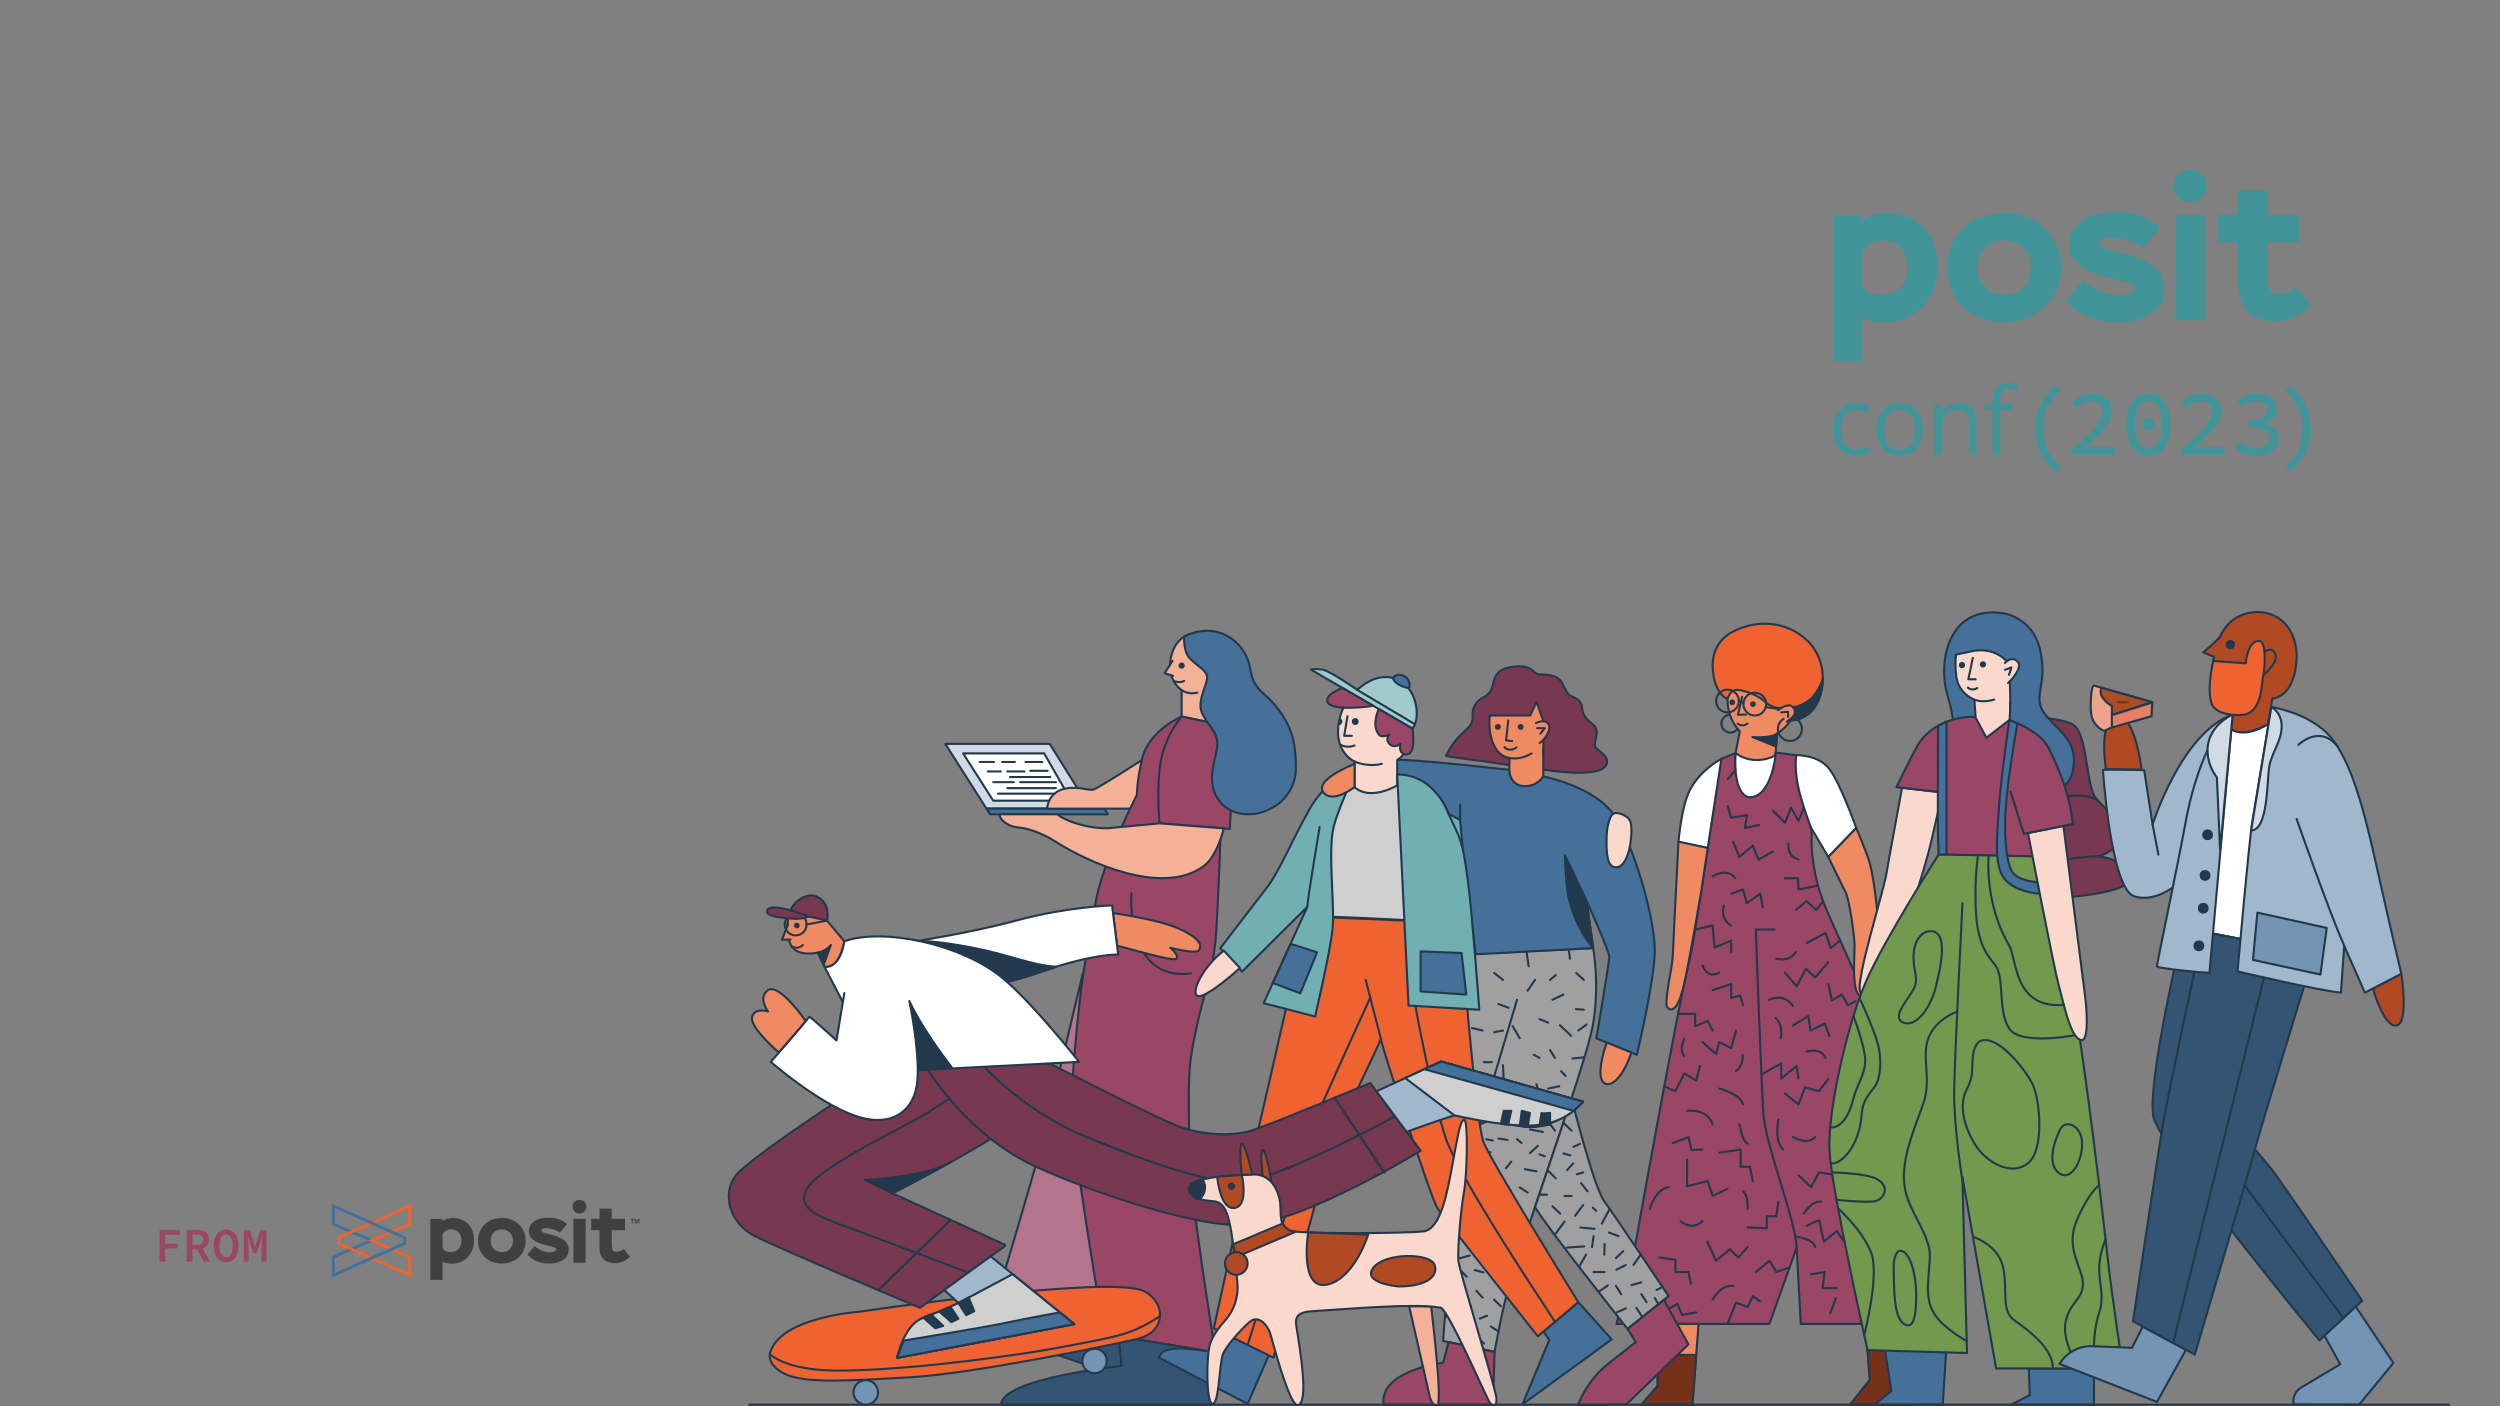 <?xml version="1.0" encoding="UTF-8"?><svg id="Layer_1" xmlns="http://www.w3.org/2000/svg" xmlns:xlink="http://www.w3.org/1999/xlink" viewBox="0 0 1152 648"><rect x="0" y="0" width="1152" height="648" fill="#808080" stroke="none"/><defs><style>.cls-1,.cls-2,.cls-3{fill:none;}.cls-4{fill:#71afb3;}.cls-4,.cls-5,.cls-6,.cls-7,.cls-8,.cls-9,.cls-10,.cls-11,.cls-12,.cls-13,.cls-14,.cls-15,.cls-16,.cls-17,.cls-18,.cls-19,.cls-20,.cls-21,.cls-22,.cls-23,.cls-24,.cls-25,.cls-26,.cls-2,.cls-27{stroke:#22384c;stroke-linecap:round;stroke-linejoin:round;stroke-width:.97px;}.cls-5,.cls-28{fill:#78384f;}.cls-6{fill:#763218;}.cls-29,.cls-19{fill:#ee6331;}.cls-30{fill:#80361c;}.cls-31,.cls-24{fill:#b14a23;}.cls-32{fill:#404041;}.cls-33{fill:#419599;}.cls-34,.cls-8{fill:#447099;}.cls-35,.cls-9{fill:#9a4665;}.cls-7{fill:#22384c;}.cls-10{fill:#a1b7cb;}.cls-11{fill:#a0cacc;}.cls-12{fill:#a0a0a0;}.cls-13{fill:#b4758c;}.cls-14{fill:#72994e;}.cls-15{fill:#335472;}.cls-16{fill:#eba38c;}.cls-17{fill:#f5b197;}.cls-18{fill:#fff;}.cls-20{fill:#f08a63;}.cls-21{fill:#e58066;}.cls-22{fill:#7394b2;}.cls-23{fill:#cfcfcf;}.cls-25{fill:#ab4d26;}.cls-26{fill:#d0dbe5;}.cls-27{fill:#fad8cb;}.cls-3{clip-path:url(#clippath);}</style><clipPath id="clippath"><path class="cls-1" d="m617.43,330.54s-.8,3.16-.84,5.22c-.04,2.06,4.53,0,4.53,0,0,0,1.3-2.65,1.08-3.01s-4.77-2.22-4.77-2.22Z"/></clipPath></defs><path class="cls-5" d="m924.01,330.01s24.11-.24,31.08,3.82c6.97,4.07,5.98,27.7,10.47,33.61,4.48,5.9,12.64,10.28,12.63,16.8,0,6.53-11.06,10.45-11.06,10.45,0,0,12.54.81,14.4,9.54s-45.36,11.18-54.56,9.46c-9.2-1.73-21.55-77.63-2.96-83.69Z"/><path class="cls-2" d="m940.77,397.56s21.78-3.5,27.82-2.86"/><path class="cls-2" d="m950.29,367.5s11.74-3.09,17.23,2.24"/><path class="cls-15" d="m430.8,604.56l84.86,29.7,5.13-22.35-53.66-18.4-2.95,9.35s-27.15-7.92-33.38,1.7Z"/><polygon class="cls-26" points="435.6 342.77 454.56 372.61 502.36 372.61 483.69 342.77 435.6 342.77"/><polygon class="cls-18" points="443.81 347.16 457.67 368.94 493.61 368.94 481.14 347.16 443.81 347.16"/><polygon class="cls-8" points="456.21 375.23 454.56 372.61 508.86 372.61 510.53 375.23 456.21 375.23"/><path class="cls-17" d="m482.49,372.61s.37-6.66,6.71-8.77c6.35-2.11,12.3.57,14.57,0,2.26-.57,22.35-13.58,22.35-13.58l8.31,11.32-9.1,11.03h-42.84Z"/><path class="cls-9" d="m544.5,330.19s-15.31,6.19-18.39,20.08c-2.31,10.45-2.24,16.06-2.24,16.06,0,0-16.14,31.17-19.25,50.69-3.11,19.52-11.9,60.49-10.75,91.93,1.66,45.24,14.99,105.79,14.99,105.79l51.2,8.49s-12.4-75.49-12.16-95.04c.18-14.56-.49-22.19.28-35.32.57-9.73,5.26-29.44,8.16-38.74,2.48-7.95,3.15-15.9,3.68-19.86.94-7.01,3.44-70.14,3.16-80.89-.28-10.75-5.09-20.37-5.09-20.37l-13.58-2.83Z"/><path class="cls-17" d="m544.5,330.19v-12.16s-7.92-5.09-4.53-16.69c3.39-11.6,15.27-11.31,21.78-7.92,6.51,3.39,7.64,20.08-3.39,26.02l-.28,13.58-13.58-2.83Z"/><path class="cls-9" d="m544.5,330.19s-8.62,9.46-10.18,24.33c-1.3,12.38,0,24.89,0,24.89l32.35,2.55s1.8-25.46,0-35.64c-1.8-10.18-8.58-13.29-8.58-13.29l-13.58-2.83Z"/><path class="cls-17" d="m460.69,375.23s-.45,1.36,1.77,3.29c1.83,1.59,4.15,2.52,6.57,2.74,3.77.34,10.37,2.04,17.51,6.64,14.01,9.04,49.45,25.62,68.49,10.91,5.9-4.56,8.91-17.08,8.91-17.08l-29.62-2.33-23.31,2.2c-6.92.49-18.38-2.13-23.86-6.38h-26.46Z"/><path class="cls-2" d="m521.31,411.65s-2.79,40.82,27.49,36.9"/><path class="cls-13" d="m498.96,448.56c-.15.87-15.84,66.62-20.08,82.46-4.24,15.84-17.54,60.25-17.54,60.25l46.6,18.12s-14.07-81.71-14.07-100.43,5.09-60.39,5.09-60.39Z"/><path class="cls-15" d="m515.47,615.83l1.31,13.61s-55.16,5.66-55.44,17.82h97.3l-4.46-25.02-38.72-6.42Z"/><path class="cls-8" d="m545.69,293.38s-.62,6.82,2.77,10.22,7.81,5.48,7.81,8.59-4.74,10.98-2.47,16.13c2.76,6.25,7.34,8.6,7.12,15.1-.2,5.81-5.55,15.5.22,24.62,8.49,13.4,33.62,7.19,35.86-11.63.48-4.04-.17-12.5-1.29-16.44-2.23-7.87-6.98-14.72-13.17-20.06-2.29-1.97-4.53-4.58-5.5-7.71-.43-1.37-.73-2.75-.95-4.08-1.74-10.72-11.32-18.58-22.11-17.33-2.81.33-5.63,1.12-8.3,2.6Z"/><polyline class="cls-17" points="540.3 304.5 536.67 310.21 540.52 311.4"/><circle class="cls-7" cx="544.5" cy="306.71" r=".95"/><path class="cls-2" d="m540.92,313.8s2.72,1.25,4.73-.08"/><path class="cls-2" d="m544.5,318.02s3.06,2.24,7.2,1.15"/><line class="cls-2" x1="451.42" y1="351.12" x2="458.03" y2="351.12"/><line class="cls-2" x1="461.8" y1="351.12" x2="467.61" y2="351.12"/><line class="cls-2" x1="472.55" y1="351.12" x2="480.32" y2="351.12"/><line class="cls-2" x1="455.19" y1="355.48" x2="461.15" y2="355.48"/><line class="cls-2" x1="464.2" y1="355.48" x2="472.04" y2="355.48"/><line class="cls-2" x1="474.73" y1="355.19" x2="482.71" y2="355.19"/><line class="cls-2" x1="457.73" y1="360.42" x2="467.1" y2="360.42"/><line class="cls-2" x1="470.08" y1="360.42" x2="486.56" y2="360.42"/><line class="cls-2" x1="465.43" y1="358.05" x2="483.95" y2="358.05"/><line class="cls-2" x1="459.91" y1="365.72" x2="485.47" y2="365.72"/><line class="cls-2" x1="464.2" y1="363.17" x2="486.56" y2="363.17"/><circle class="cls-2" cx="797.37" cy="333.44" r="4.15"/><path class="cls-20" d="m801.69,336.97l-1.93,10.04s-2.15,16.32,6.32,18.68c8.48,2.35,12.09-17.58,12.09-17.58l.63-10.04s7.53-4.24,9.1-12.71c1.57-8.48,1.41-23.57-16.01-23.54-14.46.02-21.66,23.23-10.2,35.16Z"/><path class="cls-19" d="m798.21,291.25s-7.92,3.38-8.92,13.39c-.61,6.16,1.38,15.07,6.73,17.42,0,0,.96-3.45,3.47-4.08s10.36,2.04,13.97,5.49c3.61,3.45,7.69,2.67,9.42,3.45,1.73.78,2.28,5.03,2.28,5.03,0,0,7.45.15,11.68-7.07,4.24-7.22,5.83-22.53-6.51-31.79-10.07-7.55-22.56-6.97-32.13-1.85Z"/><circle class="cls-2" cx="824.8" cy="335.91" r="5.53"/><path class="cls-9" d="m799.76,347.02l-6.55,2.67c-.78,1.73-12.4,86.01-15.22,95.11-2.83,9.1-22.13,115.51-23.86,125.72-1.73,10.2-9.26,39.55-9.26,39.55h70.47l12.56-35.16,1.88,35.16h73.77s-6.28-55.87-19.15-91.34c-12.87-35.47-39.86-91.66-44.26-103.27s-5.65-23.23-5.34-30.45c.31-7.22-5.35-16.95-6.29-22.91s-.77-14.11-.77-14.11l-9.5-1.19s-4.16,21.42-12.17,18.91c-3.45-.78-7.19-9.21-6.32-18.68Z"/><polyline class="cls-2" points="777.41 534.29 777.41 546.63 786.92 544.19 789.18 551.11 796.02 547.83"/><path class="cls-18" d="m827.75,347.97s10.14-.27,15.2,6.34c5.17,6.75,12.41,27.23,12.41,27.23l-12.87,13.34-7.95-13.48s-4.21-10.65-6.03-19.32c-1.77-8.47-.77-14.11-.77-14.11Z"/><path class="cls-2" d="m777.41,511.89s9.16-1.49,11.78,6.31"/><path class="cls-20" d="m842.49,394.89s6.43,13.34,8,16.32,3.92,18.99,4.08,23.7c.16,4.71-1.49,21.08,2.2,23.7,3.69,2.61,7.53-13.97,8.63-23.07s-2.04-32.02-3.92-38.14-6.12-15.85-6.12-15.85l-12.87,13.34Z"/><path class="cls-18" d="m793.21,349.69s-9.62,4.9-14.51,14.36c-4.03,7.8-5.11,23.31-5.27,23.78s13.49,2.91,13.49,2.91l6.29-41.05Z"/><path class="cls-20" d="m773.44,387.83s-2.51,48.81-2.67,53.21c-.16,4.39-4.08,21.03-2.51,23.07,1.57,2.04,4.78,2.21,7.63-10.09,2.85-12.3,7.9-42.49,7.9-42.49l3.14-20.79-13.49-2.91Z"/><path class="cls-2" d="m827.9,574.91c-.75-13.97-14.44-46.93-15.38-62.15s-3.45-84.44-3.45-84.44h8.67"/><polyline class="cls-2" points="802.79 321.12 800.85 329.37 804.51 329.28"/><path class="cls-2" d="m800.78,333.47s1.81,1.74,4.48,0"/><path class="cls-7" d="m807.5,339.64s8.32.67,11.3-1.57l-.37,5.96-10.93-4.39Z"/><circle class="cls-2" cx="796.02" cy="323.03" r="5.25"/><circle class="cls-2" cx="808.61" cy="324.46" r="5.25"/><polyline class="cls-2" points="813.54 325.8 825.54 327.71 827.32 331.42"/><line class="cls-2" x1="801.27" y1="322.78" x2="803.36" y2="324.04"/><circle class="cls-7" cx="798.21" cy="323.62" r=".84"/><circle class="cls-7" cx="807.77" cy="324.46" r=".84"/><polygon class="cls-20" points="763.86 610.06 763.86 638.63 756.33 647.3 779.87 647.3 782.7 610.06 763.86 610.06"/><polygon class="cls-6" points="763.86 624.35 781.61 624.35 779.87 647.3 756.33 647.3 763.86 638.63 763.86 624.35"/><polygon class="cls-20" points="859.6 610.06 861.64 635.8 852.54 647.3 880.32 647.3 879.38 610.06 859.6 610.06"/><polygon class="cls-6" points="860.56 622.15 879.69 622.15 880.32 647.3 852.54 647.3 861.64 635.8 860.56 622.15"/><path class="cls-27" d="m876.47,363.02s-5.81,31.19-7.22,39.66c-1.41,8.48-14.65,50.26-11.99,54.58,2.66,4.32,6.92-1.55,12.57-10.5s17.78-48.83,19.9-58.24c2.12-9.42,5.41-23.36,5.41-23.36l-18.66-2.14Z"/><polygon class="cls-8" points="896.77 623.18 895.21 647.27 863.77 647.3 871.54 640.95 868.48 621.41 896.77 623.18"/><polygon class="cls-8" points="964.89 630.59 964.89 647.3 926.63 647.3 935.34 642.83 934.87 630.59 964.89 630.59"/><path class="cls-8" d="m923.21,282.6s13.16,1.77,16.72,16.29c4.19,17.08-4.08,22.14,2.51,30.39,6.59,8.25,15.8,12.19,12.56,26.64-3.24,14.45-35.11,16.75-45.65,10.64-10.54-6.11-5.8-26.63-11.99-46.38-4.3-13.7-.56-41.58,25.85-37.58Z"/><path class="cls-9" d="m910.39,330.74c.59-1.07-18.79-1.17-26.84,12.93-3.4,5.96-9.65,19.05-9.65,19.05l21.24,2.44-1.82,28.6,48.61.94s3.3-36.49,2.83-46.61c-.47-10.12-18.83-16.24-18.83-16.24-4.47,2.05-10.12,5.43-10.12,5.43"/><path class="cls-14" d="m893.32,393.76s-24.69,38.57-33.35,58.25c-8.67,19.68-18.09,60.64-16.91,79s17.51,91.14,17.51,91.14l45.82,1.3-2.12-81.14,15.54,88.28h58.38s-5.41-36.26-7.06-51.56c-1.65-15.3-17.42-154.67-29.19-184.34l-48.61-.94Z"/><path class="cls-2" d="m904.31,416.18s-3.58,69.39-3.82,86.34c-.24,16.95,3.82,41.67,3.82,41.67"/><path class="cls-2" d="m856.88,459.8s6.35,13.84,8.39,21.1c2.04,7.26,1.33,16.21-1.49,19.97-2.83,3.77-5.53,6.6-5.89,12.24-.97,15.48-10.01,24.06-14.31,22.86"/><path class="cls-2" d="m847.29,557.09s10.59,9.46,14.83,19.82c4.24,10.36-3.1,38.28-3.1,38.28"/><path class="cls-2" d="m901.88,466.17s-9.62,3.15-13.15,11.86c-3.53,8.71,1.41,19.07-2.35,30.13-3.77,11.06-10.36,25.19-8.83,37.9s12.5,22.6,11.72,34.14c-.78,11.54-2.19,18.36,2.05,25.19,4.24,6.83,14.92,12.56,14.92,12.56"/><path class="cls-2" d="m914.15,479.31s-4-.33-4.94,6.73c-.94,7.06.63,9.09-2.97,16.01-3.84,7.37-1.04,17.54,4.03,25.56,5.11,8.08,16.54,14.62,24.22,8.42,7.68-6.2,5.67-29.66,1.86-36.96-3.23-6.19-14.27-20.46-22.2-19.77Z"/><path class="cls-2" d="m909.12,569.87s11.86,3.75,13.98,14.34c2.12,10.59-1.18,19.78,5.18,24.25,6.36,4.47,17.89,12.95,17.66,22.13"/><path class="cls-2" d="m958.18,630.59s-8.24-12.24-6.36-21.42c1.88-9.18,8-10.36,8-17.66s-8.48-16.01-2.83-29.19c5.65-13.18,10.31-16.18,10.31-16.18"/><path class="cls-2" d="m911.47,394.7s-1.55,8.16-1.08,22.91c.47,14.75,3.83,21.11,8.74,26.76s1.14,21.42,6.79,29.66c5.65,8.24,32.18,2.63,32.18,2.63"/><path class="cls-8" d="m893.07,334.43s-.25,45.67,0,52.5l.25,6.83h3.65v-61.16l-3.9,1.84Z"/><path class="cls-8" d="m925.92,331.84s-3.77,25.27-4.71,39c-.94,13.73-2.59,27.62,2.35,33.98,4.94,6.36,16.36,7.05,16.36,7.05l-1.05-5.36s-8.72-.47-11.54-4.61c-2.83-4.14-4.47-18.03-2.59-35.34,1.88-17.3,4.91-33.24,4.91-33.24l-3.73-1.49Z"/><path class="cls-27" d="m910.39,330.74l-.59-8.36s-7.2-2.5-8.32-10.55c-.91-6.53-1.21-22.84,9.85-26.61s22.86.71,22.86,16.01-4.45,20.81-7.8,22.3l-.28,8.09-10.77,8.32-4.96-9.2Z"/><path class="cls-34" d="m935.62,299.66c-.24-4.67-1.25-14.86-15.27-16.18-16.95-1.6-21.15,12.5-20.37,18.32l8.76-1.72c4.44-.96,9.14-.29,12.98,2.14,1.62,1.02,2.98,2.28,3.83,3.69h0s1.29,12.34.56,25.72c0,0,14.46-11.53,9.51-30.19v-1.77Z"/><path class="cls-2" d="m926.11,331.62c.73-13.37-.56-25.72-.56-25.72h0c-.85-1.41-2.21-2.66-3.83-3.69-3.84-2.43-8.54-3.1-12.98-2.14l-7.51,1.61-.06,1.22"/><polyline class="cls-2" points="909.08 303.16 907.01 313 910.37 313"/><path class="cls-2" d="m906.79,316.83s1.72,1.84,4.34.23"/><circle class="cls-7" cx="904.09" cy="306.48" r=".96"/><path class="cls-7" d="m913.75,305.2c-.53,0-.96.43-.96.96s.43.96.96.96.96-.43.96-.96-.43-.96-.96-.96Z"/><path class="cls-27" d="m923.88,305.52s2.82-3.41,5.61-.88c3.08,2.79-2.87,8.93-4.18,10.09"/><path class="cls-2" d="m909.8,322.38s3.39,1.69,9.13,0"/><path class="cls-27" d="m950.82,380.52s9.24,72.8,9.95,78.21c.71,5.41,2.23,22.45-2.3,20.41-4.53-2.04-7.12-15.1-9.71-24.7-2.59-9.6-14.27-70.59-14.27-70.59l16.33-3.33Z"/><path class="cls-18" d="m799.76,347.02s7.58,6.44,18.41,1.1c0,0-1.96,19.34-11.98,19.27,0,0-7.68.19-6.43-20.37Z"/><polyline class="cls-2" points="764.72 579.46 772.05 580.52 772.05 586.15 778.06 586.15 779.14 591.55"/><polyline class="cls-2" points="786.71 572.12 790.73 580.96 797.17 575.69 801.04 579.46 805.33 574.63"/><path class="cls-2" d="m774.41,562.72s4.94,4.72,10.09,0"/><path class="cls-2" d="m792.23,501.61s9.88,2.4,10.95,7.27"/><polyline class="cls-2" points="792.23 531.16 802.11 529.68 802.11 537.66 806.4 537.66 807.69 544.19"/><polyline class="cls-2" points="784.5 480.19 790.73 485.68 792.23 480.19 797.71 482.93 799.96 474.86"/><polyline class="cls-2" points="789.18 456.23 797.71 453.5 797.71 459.8 801.89 458.71 803.18 463.17"/><polyline class="cls-2" points="766.9 500.52 771.93 502.82 776.13 494.68 781.61 497.94 783.29 491.22"/><polyline class="cls-2" points="770.76 526.78 778.06 523.96 779.46 529.92 784.5 529.68"/><polyline class="cls-2" points="805.33 565.63 814.13 565.94 814.13 560.45 818.48 560.45 819.5 553.77"/><polyline class="cls-2" points="796.02 610.06 799.96 600.23 805.33 602.22 807.69 597.28 810.91 599.58"/><polyline class="cls-2" points="762.52 600.93 765.83 604.8 772.91 600.93 775.1 605.87 781.61 604.8"/><polyline class="cls-2" points="809.06 586.15 815.42 580.96 818.48 586.15 824.65 584"/><polyline class="cls-2" points="822.51 503.91 828.73 508.89 831.74 501.07 838.18 502.82 842.49 497.02"/><polyline class="cls-2" points="826.16 472.54 833.24 468.22 834.31 474.86 840.97 471.59 842.95 477.48"/><polyline class="cls-2" points="842.49 453.5 844.16 460.95 848.7 458.33 851.53 463.17 855.01 461.38"/><polyline class="cls-2" points="812.42 494.68 820.79 490.02 820.79 497.02 827.9 491.22 828.73 497.02"/><polyline class="cls-2" points="828.73 541.56 834.56 547.02 838.18 540.27 844.16 541.11"/><polyline class="cls-2" points="834.56 587.19 840.76 586.15 839.9 593.56 846.34 593.56"/><path class="cls-2" d="m832.5,564.82s6.32-3.17,6.11-2.1,1.84,9.4,1.84,9.4l5.89-4.81,3.61,4.81"/><path class="cls-7" d="m833.56,322.78c-4.29,3-7.34,3.19-7.34,3.19l-2.29,2.04c.9,1.52,1.22,3.95,1.22,3.95,0,0,7.45.15,11.68-7.07,1.72-2.93,3.01-7.2,3.1-11.85-.85,2.26-3.07,7.43-6.38,9.74Z"/><path class="cls-5" d="m701,353.38s-9.2-1.34-17.97-2.66c-3.03-.46-14.43-1.72-16.7-2.47,0,0,2.68-5.78,6.71-9.56,4.03-3.78,5.8-5.04,5.55-8.83-.25-3.78,1.51-6.81,5.04-8.57,3.53-1.77,4.08-4.59,4.54-6.81,1-4.8,4.04-6.69,9.58-7.31,7.94-.89,8.68,2.89,10.69,3.39,2.02.5,8.97-.37,11.24,3.92,2.27,4.29,2.27,5.3,4.29,6.3s4.79,1.77,5.04,5.3,2.5,5.89,4.99,7.77c4.07,3.07-.45,8.62,1.32,10.64,1.77,2.02,5.91,3.79,5.14,7.25-1.71,7.68-29.35,2.84-29.35,2.84l-10.12-1.19Z"/><polygon class="cls-4" points="643.46 357.54 702.42 375.23 696.52 404.71 672.94 398.81 643.46 357.54"/><path class="cls-20" d="m698.04,317.1s-8.32.82-10.34,6.71c-.02.06-.04.12-.06.18-2.94,8.76-1.4,24.01,8,25.25l-.18,5.49-.7,4.22s3.54,6.76,8.33,6.51c4.79-.25,8.06-3.22,8.06-3.22v-17.41s4.16-2.02,5.36-10.09-6.36-19.92-18.47-17.65Z"/><path class="cls-28" d="m684.87,329.55l20.23.16,2.94-6.3,3.34,9.47-.25,13.17s10.93-3.72,8.81-16.43c-.79-4.75-2.76-16.89-15.5-17.65-12.74-.76-19.06,9.49-19.56,17.59Z"/><path class="cls-2" d="m711.15,347.62l.23-14.74-3.34-9.47-2.94,6.3h-18.65s-.09.07-.09.87"/><polyline class="cls-2" points="695.01 331.98 694 341.15 696.83 341.5"/><path class="cls-12" d="m734.15,436.88s3.22,17.9-.31,36.31c-3.53,18.41-34.8,105.91-38.33,118.51-3.53,12.61-6.81,31.27-6.81,31.27l-23.7-5.04s2.77-46.4,9.58-68.59c6.81-22.19,7.34-31.15,7.34-31.15,0,0-14.91-15.25-14.88-30.93.03-15.68,0-47.17,0-47.17l67.11-3.21Z"/><line class="cls-2" x1="724.6" y1="487.78" x2="729.83" y2="487.2"/><line class="cls-2" x1="718.79" y1="472.39" x2="724.02" y2="477.33"/><line class="cls-2" x1="714.27" y1="483.86" x2="716.51" y2="487.49"/><line class="cls-2" x1="713.42" y1="501.61" x2="718.5" y2="500.52"/><line class="cls-2" x1="719.37" y1="493.59" x2="721.41" y2="495.77"/><line class="cls-2" x1="670.86" y1="500.52" x2="675.66" y2="495.63"/><line class="cls-2" x1="667.67" y1="483.14" x2="674.5" y2="482.99"/><line class="cls-2" x1="678.27" y1="473.7" x2="683.21" y2="474.86"/><line class="cls-2" x1="715.39" y1="460.69" x2="720.39" y2="458.3"/><line class="cls-2" x1="726.34" y1="448.35" x2="729.83" y2="451.54"/><line class="cls-2" x1="726.2" y1="465.01" x2="729.83" y2="465.28"/><line class="cls-2" x1="705.01" y1="520.46" x2="710.95" y2="521.56"/><line class="cls-2" x1="714.87" y1="512.83" x2="718.94" y2="511.89"/><line class="cls-2" x1="680.74" y1="530.63" x2="686.84" y2="530.92"/><line class="cls-2" x1="702.66" y1="538.76" x2="707.98" y2="539.72"/><line class="cls-2" x1="691.59" y1="557.93" x2="699.05" y2="557.93"/><line class="cls-2" x1="681.93" y1="548.93" x2="684.38" y2="553.28"/><line class="cls-2" x1="705.01" y1="531.35" x2="708.63" y2="528.01"/><line class="cls-2" x1="700.3" y1="547.18" x2="703.98" y2="549.51"/><line class="cls-2" x1="668.55" y1="580.88" x2="677.25" y2="578.56"/><line class="cls-2" x1="674.06" y1="567.92" x2="677.98" y2="571.29"/><line class="cls-2" x1="689.6" y1="573.47" x2="693.99" y2="573.04"/><line class="cls-2" x1="698.02" y1="567.92" x2="702.14" y2="566.36"/><line class="cls-2" x1="697.88" y1="575.51" x2="700.08" y2="577.6"/><line class="cls-2" x1="665.84" y1="606.71" x2="672.9" y2="605.86"/><line class="cls-2" x1="667.67" y1="594.82" x2="671.74" y2="593.37"/><line class="cls-2" x1="673.53" y1="619.74" x2="678.13" y2="611.23"/><line class="cls-2" x1="680.3" y1="594.82" x2="683.15" y2="597.87"/><line class="cls-2" x1="674.2" y1="600.02" x2="677.86" y2="601.92"/><line class="cls-2" x1="681.93" y1="607.6" x2="685.24" y2="606.29"/><line class="cls-2" x1="681.03" y1="616.61" x2="683.79" y2="619.08"/><line class="cls-2" x1="690.49" y1="613.57" x2="686.99" y2="611.23"/><line class="cls-2" x1="688.51" y1="590.32" x2="691.59" y2="591.48"/><line class="cls-2" x1="679.58" y1="585.24" x2="683.58" y2="586.32"/><line class="cls-2" x1="672.9" y1="585.24" x2="675.83" y2="588.29"/><line class="cls-2" x1="684.38" y1="564.6" x2="685.39" y2="567.92"/><line class="cls-2" x1="681.73" y1="576.55" x2="684.38" y2="579.72"/><line class="cls-2" x1="690.49" y1="583.06" x2="692.93" y2="582.77"/><line class="cls-2" x1="688.51" y1="598.92" x2="691.59" y2="601.92"/><line class="cls-2" x1="690.49" y1="564.6" x2="692.93" y2="563.02"/><line class="cls-2" x1="682.48" y1="539.72" x2="686.55" y2="541.38"/><line class="cls-2" x1="677.25" y1="561.27" x2="681.93" y2="559.24"/><line class="cls-2" x1="674.59" y1="549.34" x2="677.84" y2="551.69"/><line class="cls-2" x1="692.93" y1="551.11" x2="694.97" y2="546.75"/><line class="cls-2" x1="709.41" y1="531.94" x2="711.84" y2="532.81"/><line class="cls-2" x1="714.43" y1="518.2" x2="716.51" y2="521.01"/><line class="cls-2" x1="700.08" y1="511.89" x2="702.14" y2="505.36"/><line class="cls-2" x1="677.25" y1="511.89" x2="680.74" y2="506.96"/><line class="cls-2" x1="690.49" y1="524.67" x2="694.68" y2="525.25"/><line class="cls-2" x1="684.88" y1="524.96" x2="687.86" y2="525.55"/><line class="cls-2" x1="693.95" y1="538.33" x2="696.38" y2="535.28"/><line class="cls-2" x1="707.98" y1="499.62" x2="709.41" y2="503.91"/><line class="cls-2" x1="674.47" y1="439.73" x2="675.66" y2="446.68"/><line class="cls-2" x1="671.16" y1="459.71" x2="679" y2="458.3"/><line class="cls-2" x1="667.06" y1="470.21" x2="675.08" y2="470.07"/><line class="cls-2" x1="692.93" y1="498.82" x2="692.58" y2="490.83"/><line class="cls-2" x1="697.01" y1="472.83" x2="700.3" y2="478.42"/><line class="cls-2" x1="690.49" y1="462.66" x2="695.16" y2="464.4"/><line class="cls-2" x1="683.79" y1="489.44" x2="687.42" y2="489.44"/><line class="cls-2" x1="706.82" y1="486.05" x2="709.41" y2="487.49"/><line class="cls-2" x1="688.51" y1="475.63" x2="692.58" y2="474.86"/><line class="cls-2" x1="703.39" y1="438.35" x2="704.41" y2="445.23"/><line class="cls-2" x1="688.51" y1="448.35" x2="692.58" y2="451.54"/><line class="cls-2" x1="714.27" y1="451.54" x2="716.9" y2="449.3"/><line class="cls-2" x1="709.41" y1="469.63" x2="713.42" y2="471.23"/><line class="cls-2" x1="722.84" y1="437.42" x2="723.44" y2="441.79"/><line class="cls-2" x1="703.9" y1="456.56" x2="707.34" y2="451.54"/><line class="cls-2" x1="727.29" y1="474.86" x2="731.07" y2="472.1"/><line class="cls-2" x1="689.6" y1="510.73" x2="693.99" y2="511.02"/><line class="cls-2" x1="681.93" y1="518.19" x2="684.88" y2="516.82"/><line class="cls-2" x1="699.05" y1="524.96" x2="701.11" y2="526.71"/><line class="cls-2" x1="699.05" y1="460.69" x2="681.93" y2="518.19"/><path class="cls-12" d="m724.16,506.1s10.19,40.71,14.98,47.27c4.79,6.56,29.75,43.88,29.75,43.88l-18.91,15.13s-38.63-48.76-42.64-56.15l16.82-50.12Z"/><line class="cls-2" x1="716.9" y1="568.39" x2="720.97" y2="562.87"/><line class="cls-2" x1="715.39" y1="555.9" x2="718.94" y2="559.24"/><line class="cls-2" x1="713.12" y1="539.24" x2="716.9" y2="542.97"/><line class="cls-2" x1="722.12" y1="539.24" x2="724.89" y2="536.09"/><line class="cls-2" x1="720.39" y1="531.5" x2="723.51" y2="532.37"/><line class="cls-2" x1="720.97" y1="551.11" x2="724.17" y2="551.11"/><line class="cls-2" x1="709.41" y1="550.51" x2="712.84" y2="550.51"/><line class="cls-2" x1="728.23" y1="565.63" x2="734.77" y2="566.26"/><line class="cls-2" x1="728.52" y1="545.15" x2="731.5" y2="548.93"/><line class="cls-2" x1="725.76" y1="560.26" x2="729.49" y2="555.32"/><line class="cls-2" x1="721.95" y1="574.91" x2="730.01" y2="574.34"/><line class="cls-2" x1="739.41" y1="573.25" x2="739.27" y2="578.14"/><line class="cls-2" x1="741.76" y1="557.09" x2="738.12" y2="563.81"/><line class="cls-2" x1="726.63" y1="541.11" x2="729.49" y2="540.27"/><line class="cls-2" x1="720.39" y1="517.35" x2="724.17" y2="521.01"/><line class="cls-2" x1="725.04" y1="528.45" x2="728.06" y2="527.14"/><line class="cls-2" x1="744.87" y1="585.09" x2="749.15" y2="582.91"/><line class="cls-2" x1="734.33" y1="586.15" x2="739.34" y2="586.15"/><line class="cls-2" x1="727.63" y1="583.79" x2="730.85" y2="578.14"/><line class="cls-2" x1="744.61" y1="592.5" x2="747.01" y2="596.35"/><line class="cls-2" x1="744.61" y1="579.72" x2="747.98" y2="576.55"/><line class="cls-2" x1="741.45" y1="567.95" x2="745.81" y2="569.61"/><line class="cls-2" x1="751.75" y1="592.21" x2="756.33" y2="590.9"/><line class="cls-2" x1="756.06" y1="578.14" x2="752.67" y2="582.91"/><line class="cls-2" x1="754.04" y1="602.66" x2="756.77" y2="606.94"/><line class="cls-2" x1="744.87" y1="604.8" x2="749.15" y2="602.95"/><line class="cls-2" x1="736.84" y1="595.11" x2="740.87" y2="592.35"/><line class="cls-2" x1="756.33" y1="596.35" x2="758.73" y2="600.02"/><line class="cls-2" x1="763.38" y1="594.42" x2="766.07" y2="593.03"/><line class="cls-2" x1="764.24" y1="600.97" x2="762.52" y2="598.18"/><line class="cls-2" x1="733.61" y1="574.63" x2="734.33" y2="569.61"/><line class="cls-2" x1="733.97" y1="556.48" x2="735.5" y2="557.93"/><path class="cls-9" d="m637.52,647.29h50.43l.76-24.33-21.19-4.51-2.52,9.46s-29.5,3.61-27.48,19.38Z"/><path class="cls-9" d="m766.8,598.92c.58,1.61,11.26,20.55,11.26,20.55l-28.58,27.63s-22.44.76-22.19,0,4.1-11.28,14.37-19.18l12.1-9.46-3.77-6.08,16.82-13.46Z"/><path class="cls-8" d="m667.53,375.1l5.3,2.77,1.89,21.73,5.29,40.13,54.15-2.85-3.08-21.69s10.59,23.13,10.49,25.87c-.11,2.74-5.95,37.42-5.95,37.42l18.66,7.56s7.45-31.16,8.21-46.26c.76-15.1-9.72-50.57-18.55-63.93-8.83-13.36-32.78-18.09-32.78-18.09,0,0-2.85,4.94-9.25,4.46s-6.44-7.48-6.44-7.48c0,0-43.66-4.92-51.64-4.61l-.96,9.59s18.28-2.19,24.66,15.37Z"/><path class="cls-8" d="m574.9,646.88l10.43-23.92c-1.06,1.39-23.02-9.41-23.02-9.41l-4.88,9.29c-3.82-.41-21.97-4.37-23.34,2.78h0l40.81,21.27Z"/><polygon class="cls-8" points="711.27 613.55 713.92 617.42 701.57 647.1 742.67 617.17 727.29 600.02 711.27 613.55"/><path class="cls-23" d="m602.22,422.31c.76-.82,70.6,2.97,70.6,2.97,0,0-5.8-42.63-11.35-53.34-5.55-10.71-13.62-14.11-23.95-15.63-10.34-1.51-26.98,5.17-30.26,14.5-3.28,9.33-5.04,51.5-5.04,51.5Z"/><path class="cls-27" d="m624.16,362.74v-11.85s-8.32-3.53-7.56-15.13c.76-11.6,8.57-21.43,18.41-20.68,9.83.76,17.65,8.32,15.89,20.68-1.77,12.36-7.06,14.37-7.06,14.37v11.76s-12.16,7.44-19.67.85Z"/><path class="cls-19" d="m559.31,612.08l27.52,13.53s25.22-93.68,27.23-99.22c2.02-5.54,22.95-47.65,22.19-47.91s22.95,73.63,26.22,78.42c3.28,4.79,46.14,58.87,46.14,58.87l18.66-15.75s-39.84-64.31-43.62-73.63c-3.78-9.33-10.84-101.11-10.84-101.11l-70.6-2.97s-22.19,98.02-24.96,109.12c-2.77,11.1-17.94,80.65-17.94,80.65Z"/><path class="cls-4" d="m614.07,383.42c1.23-8.29,10.09-26.55,10.09-26.55-8.32,1.21-16.07,6.57-21.97,18.36-5.25,8.92-12.97,26.8-18.13,33.41-6.3,8.07-21.73,28.31-21.73,28.31l10.01,10.78,30.08-29.87-20.13,44.4,23.7,6.15s7.06-30.01,8.07-40.6c1.01-10.59-1.88-31.66,0-44.38Z"/><path class="cls-2" d="m608.08,381.12s-5.9,35.38-5.66,36.72"/><path class="cls-4" d="m643.83,356.87l5.23,106.49,32.59,1.92c.05.43-3.26-44.72-5.3-59.77-2.64-19.47-3.41-18.49-8.83-30.41,0,0-6.01-18.23-23.69-18.23Z"/><path class="cls-27" d="m571.38,446.06s-15.85,14.37-19.47,12.86,2.88-14.01,12.05-20.85l7.42,7.99Z"/><line class="cls-2" x1="629.3" y1="451.54" x2="636.26" y2="478.48"/><path class="cls-2" d="m631.41,459.71s-21.99,48.03-27.35,60.89c-5.36,12.86-17.79,61.93-20.45,70.89-5.44,18.29-8.7,28.26-8.7,28.26"/><path class="cls-2" d="m652.25,463.55c0,1.01,7.97,42.6,13.77,60.41,5.8,17.81,44.63,76.06,44.63,76.06l5.86,9.1"/><path class="cls-11" d="m650.88,335.76l-46.83-27.23s1.7-.5,5.23,0c3.53.5,16.19,9.4,16.19,9.4,0,0,8.23-8.64,17.83-5.11,9.6,3.53,11.62,17.9,7.58,22.95Z"/><line class="cls-2" x1="625.47" y1="317.93" x2="652.01" y2="333.74"/><polyline class="cls-2" points="620.92 330.04 619.41 339.05 622.94 339.05"/><path class="cls-9" d="m635.36,326.73s-3.57,7.1,0,11.74c1.38,1.79,4.93,0,4.93,0,0,0-2.27,2.08,0,4.35,2.27,2.27,4.96,0,4.96,0,0,0-1.13,4.62,2.72,4.79,4.88.22,2.91-11.85,2.91-11.85l-15.53-9.03Z"/><path class="cls-9" d="m618.81,317.11c-.35-.2-8.33,2.9-7.11,6.27,1.74,4.85,21.12,1.88,21.12,1.88l-14.01-8.15Z"/><path class="cls-27" d="m747.6,375.32c-2.37-.96-4.45-1.15-5.45,1.21-1.94,4.59-1.83,8.68-1.86,11.29-.08,8.03,1.12,12.49,5.15,11.73,4.03-.76,6.3-9.55,6.3-16.39,0-3.78,0-6.16-4.15-7.84Z"/><line class="cls-2" x1="672.82" y1="370.81" x2="672.82" y2="377.87"/><line class="cls-2" x1="721.08" y1="394.15" x2="731.07" y2="415.19"/><path class="cls-20" d="m740.38,480.41s-4.54,12.44-2.26,17.23c2.28,4.79,9.09.98,13.63-12.62l-11.37-4.61Z"/><circle class="cls-7" cx="690.2" cy="334.96" r=".89"/><circle class="cls-7" cx="700.72" cy="334.96" r=".89"/><path class="cls-2" d="m693.24,344.24s.77,1.34,2.98,1.19c1.59-.11,2.6-1.03,2.6-1.03"/><path class="cls-2" d="m695.64,349.25s4.68,1.27,10.12-2.1"/><polygon class="cls-8" points="654.63 438.41 673.48 439.13 675.66 458.3 654.63 456.85 654.63 438.41"/><polygon class="cls-8" points="594.76 434.92 606.91 438.84 599.18 457.72 586.51 452.95 594.76 434.92"/><path class="cls-2" d="m636.73,351.98s-5.95,1.75-12.58-1.09"/><circle class="cls-7" cx="624.5" cy="332.5" r="1.1"/><path class="cls-2" d="m617.68,343.18s2.8,1.82,6.48.33"/><path class="cls-8" d="m641.82,312.49s1.96-3.05,5.72-.57c2.93,1.93,1.71,5.19,1.71,5.19,0,0-5.97-.83-7.43-4.62Z"/><path class="cls-20" d="m707.75,333.24s3.77-2.12,5.66.2c2.11,2.59-2.23,8.12-3.9,8.89"/><polyline class="cls-2" points="708.33 335.54 711.84 335.54 709.8 338.07"/><path class="cls-7" d="m734.15,436.88s-8.08-8.56-11.44-23.74c-1.15-5.2-1.63-18.99-1.63-18.99l9.99,21.04,3.08,21.69Z"/><g class="cls-3"><circle class="cls-7" cx="617" cy="332.5" r="1.1"/></g><path class="cls-24" d="m1027.8,335.93l1-6.68s-10.03-7.78-9.53-18.31c.5-10.53,3.26-25.33,16.3-28.34,13.04-3.01,24.08,6.52,22.57,22.82-1.5,16.3-11.04,16.48-11.04,16.48l-2.01,11.86s-12.04,6.84-17.31,2.17Z"/><path class="cls-10" d="m969.04,354.85c.66-.5,19,.05,19,.05l3.87,25.06s13.28-42.4,36.89-50.72c0,0-11.74,28.39-15.05,40.49-3.11,11.38-8.57,36.14-8.57,36.14,0,0-11.03,10.69-21.81,7.11-10.78-3.58-14.33-58.13-14.33-58.13Z"/><path class="cls-18" d="m1003.47,427.06l66.97,13.04s7.02-56.53,5.02-74.42c-2.01-17.88-22.72-34.69-29.8-35.19l-.55,3.26s-10.28,6.84-17.31,2.17l1-6.68s-13.29,17.81-15.3,26.84c-2.01,9.03-10.03,70.98-10.03,70.98Z"/><path class="cls-24" d="m970.41,354.43s-3.69-22.71,4.83-24.34c8.51-1.63,11.61,24.53,11.61,24.53l-16.43-.19Z"/><path class="cls-15" d="m1068.81,617.68l19.69-18.31s-36.87-54.38-41.89-60.8c-5.02-6.42-17.06-18.46-17.81-26.48s27.44-74.75,26.77-74.88-49.39-9.62-49.39-9.62c0,0-17.5,73.12-13.74,87.59,3.76,14.47,76.37,102.51,76.37,102.51Z"/><path class="cls-22" d="m1056.9,647.2c1,0,30.19.06,30.19.06l15.77-19.19-17.31-25.97-14.42,13.42,7.24,13.14-17.95,10.67c-2.72,1.62-4.13,4.76-3.53,7.87h0Z"/><path class="cls-22" d="m1007.28,622l-13.35,24.02-44.89-17.53h0c3.21-5.3,9.05-8.43,15.24-8.17l18.15.75,4.94-9.77,19.91,10.7Z"/><line class="cls-2" x1="1079.85" y1="607.42" x2="1034.33" y2="546.2"/><path class="cls-31" d="m1023.02,293.31c-.52,1.16-7.76,7.34-7.76,7.34l4.92,1.95s2.3.88,3.4,0c1.09-.88-.56-9.29-.56-9.29Z"/><path class="cls-2" d="m1023.02,293.31c-.52,1.16-7.76,7.34-7.76,7.34l4.92,1.95"/><circle class="cls-7" cx="1027.72" cy="297.03" r="1.67"/><path class="cls-15" d="m1011.37,446.76s-12.66,59.06-14.92,72.6c-2.26,13.54-13.55,89.53-13.55,89.53l28.47,15.31s24.57-82.94,28.27-96.52c3.71-13.58,26.74-88.36,26.74-88.36l-51.13-9.96-3.89,17.4Z"/><line class="cls-2" x1="1046.94" y1="435.53" x2="1001.4" y2="618.84"/><path class="cls-24" d="m1093.45,455.5s5,18.05,10.85,17.05c5.85-1,2.26-23.83,2.26-23.83l-13.11,6.79Z"/><path class="cls-24" d="m1042.43,301.16s4.51-4.2,6.06.32c1.6,4.66-7.43,11.03-7.43,11.03"/><path class="cls-10" d="m1046.64,325.82s-4.39,26.4-8.77,52.8c-1.56,9.39-6.81,69.01-6.81,69.01,0,0,37.12,8.78,47.65,9.78l1.5-21.57,9.53,21.57,16.8-8.7s-5.27-21.9-11.79-51.24c-6.52-29.35-12.86-50.37-22.77-59.91-9.91-9.53-25.36-11.74-25.36-11.74Z"/><path class="cls-2" d="m1059.15,343.19s9.32-9.13,17.33,0"/><path class="cls-2" d="m1058.29,377.4s14.76,42.2,21.93,58.44"/><path class="cls-26" d="m1046.64,325.82s4.74,2.17,4.74,8.94-4.77,12.29-5.77,18.81c-1,6.52-.48,29.1-8.29,29.1l9.32-56.85Z"/><path class="cls-10" d="m1028.81,329.25l-10.68,118.89c-1,.5-23.93-2.01-24.18-2.76s9.99-48.71,12.86-64.85c5.21-29.26,14.98-46.01,22-51.28Z"/><circle class="cls-7" cx="1015.26" cy="418.51" r="2"/><circle class="cls-7" cx="1013.25" cy="435.84" r="2"/><circle class="cls-7" cx="1016.08" cy="403.4" r="2"/><circle class="cls-7" cx="1017.26" cy="384.68" r="2"/><path class="cls-26" d="m1028.81,329.25s-12.43,5.32-11.54,17.85c.48,6.76,4.27,11.07,4.27,11.07l1.48,33.45,5.79-62.37Z"/><path class="cls-19" d="m1034.82,305.67s.88-11.11,6.52-10.25c3.12.48,2.31,12.97,1.56,15.73-.75,2.76-.22,16.37-8.52,18.1-3.7.77-13.39.14-15.24-4.95-2.45-6.72.73-19.74.73-19.74l14.96,1.12Z"/><polygon class="cls-22" points="1040.2 420.54 1072.16 427.59 1069.25 449.08 1038.16 442.33 1040.2 420.54"/><line class="cls-2" x1="345.26" y1="647.27" x2="1128.52" y2="647.27"/><path class="cls-9" d="m926.46,364.8l6.13,19.44,22.5-4.51c-1.31-17.22-11.33-35.44-11.33-35.44"/><path class="cls-2" d="m854.07,468.22s4.95,12.88,5.38,19.64c.44,6.75-4.07,12.57-5.38,18.25-2.54,10.94-7.62,13.78-10.49,13.34"/><path class="cls-2" d="m949.05,520.97s-6.74,13.29-1,18.95c5.74,5.66,11.58-4.5,11.38-13.14-.2-8.64-8.2-11.41-10.38-5.81Z"/><path class="cls-2" d="m970.24,571.06s-3.13,7.25-2.93,14.3c.2,7.06,2.42,12.5,0,19.48-2.42,6.97-2.42,15.5-2.42,15.5"/><path class="cls-2" d="m916.34,394.7s-1.99,21.49,9.42,40.83c3.75,6.36,1.98,29.32,25.24,27.54"/><path class="cls-2" d="m887.77,429.36s-5.01,1.42-5.88,9.26c-.87,7.84,2.61,11.98,0,16.99-2.61,5.01-10.88,13.51-4.57,15.69,6.31,2.18,12.59-8.28,14.46-15.69,1.87-7.41,7.59-29.07-4.01-26.26Z"/><path class="cls-2" d="m874.63,576.67s-2.32,1.89-2.03,8.28-.43,21.77,4.72,25.12c5.15,3.35,5.88-6.24,5.59-15.53s-3.78-20.04-8.28-17.86Z"/><path class="cls-2" d="m844.16,540.27s15.92.22,20.88,3.13c6.1,3.58,3.05,9-.73,10.02-3.78,1.02-18.05-.55-18.05-.55"/><path class="cls-20" d="m819.27,327.3s4.95-4.02,6.96-1.33c2.29,3.06-.76,5.05-2.83,6.62"/><path class="cls-20" d="m512.87,420.75s20.28,2.8,29.7,6.88c9.42,4.08,11.93,7.65,9.73,10.36-1.4,1.72-13.03-1.26-13.03-1.26,0,0,4.24,3.45,2.83,5.02-1.41,1.57-21.11-4.54-27.35-5.96l-1.88-15.05Z"/><path class="cls-18" d="m416.85,434.48s27.62-3.87,51.48-10.31c23.86-6.43,44.1-6.95,44.1-6.95l2.83,22.64s-11.78-.52-36.73,8.32c-7.34,2.6-14.49,4.27-14.49,4.27,0,0-24.1-10.65-47.19-17.98Z"/><path class="cls-7" d="m423.67,433.63s6.61-.31,23.68,2.89c17.06,3.2,28.19,8.39,39.36,8.95,0,0-17.01,6.02-22.67,7-5.66.97-21.92,6.27-21.92,6.27l-18.45-25.11Z"/><path class="cls-19" d="m355.15,622.52s-3.05,5.55,6.14,10.41c9.19,4.87,31.29,3.24,58.74,1.68,27.44-1.56,90.33-14.39,103.93-17.6,13.6-3.21,13.32-16.53,3.56-21.88-14.73-8.07-131.07,9.26-131.07,9.26,0,0-35.59,2.32-41.29,18.12Z"/><path class="cls-2" d="m354.72,624s7.32,7.56,31.05,7.57c35,.02,88.47-7.96,100.59-10.31,27.94-5.43,33.52-5.43,47.72-14.46"/><circle class="cls-22" cx="398.96" cy="641.62" r="5.65"/><circle class="cls-22" cx="504.35" cy="627.16" r="5.65"/><path class="cls-5" d="m483.58,490.02s1.06,11.25-3.16,17.03c-8.95,12.24-69.21,42.85-69.21,42.85,0,0,52.89,24.01,52.42,24.01s-39.71,28.72-39.71,28.72c0,0-64.98-27.31-76.28-33.12-11.3-5.81-15.07-18.99-8.79-27.62,6.28-8.63,67.17-47.87,67.17-47.87l77.55-4Z"/><path class="cls-10" d="m495.01,610.16l-81.61,15.54s3.77-16.32,14.91-19.78,13.34-5.49,13.34-5.49l-6.54-5.99,21.37-15.52,38.53,31.24Z"/><line class="cls-2" x1="404.76" y1="594.53" x2="438.06" y2="562.12"/><path class="cls-2" d="m446.2,586.4s-39.23-14.84-53.2-20.02c-13.97-5.18-27.47-8.95-20.72-19.3,6.75-10.36,47.48-29.36,53.79-33.52,12.52-8.25,24.82-14.88,27.47-21.99"/><path class="cls-7" d="m411.2,549.89l-12.58-6.13s27.56-1.44,39.44-8.23l-26.86,14.36Z"/><path class="cls-5" d="m483.58,490.02s45.34,23.15,57.74,28.33c12.4,5.18,27.21,5.22,35.69,2.55,8.48-2.67,54.4-21.86,54.4-21.86l23.23,31.23s-52.61,32.3-79.73,34.21c-25.69,1.81-83.4-19.65-100.76-28.41-30.42-15.35-47.4-44.37-47.4-44.37l56.84-1.69Z"/><path class="cls-2" d="m453.54,491.57s17.96,20.31,47.23,32.39c34.7,14.32,60.93,22.31,73.5,20.38,18.98-2.93,68.56-29.93,68.56-29.93"/><line class="cls-2" x1="615.01" y1="505.84" x2="637.87" y2="540.35"/><path class="cls-10" d="m634.25,502.87l29.8-13.72,65.45,18.52s-12.56,12.87-25.58,11.61c-13.03-1.26-29.04-6.12-31.7-5.81s-24.06,8.08-24.06,8.08l-13.9-18.69Z"/><path class="cls-23" d="m647.52,496.76l22.7,17.21s15.98,3.62,27.01,4.43c11.03.81,22.38.42,32.26-10.73l-65.45-18.52-16.53,7.61Z"/><polygon class="cls-8" points="656.36 492.69 725.08 511.89 729.49 507.67 664.05 489.15 656.36 492.69"/><polygon class="cls-7" points="691.59 517.81 692.93 511.89 696.38 511.89 694.96 518.2 691.59 517.81"/><polygon class="cls-7" points="700.3 518.82 701.24 511.89 705.01 512.85 703.91 519.29 700.3 518.82"/><path class="cls-7" d="m709.41,518.97s.94-6.59.94-6.12,3.92-.02,3.92-.02v5.37l-4.87.77Z"/><path class="cls-23" d="m441.65,600.43l24.95-13.3,28.41,23.03-81.61,15.54s2.95-14.92,11.5-18.2c8.55-3.28,16.75-7.07,16.75-7.07Z"/><polygon class="cls-7" points="425.85 607.5 430.99 612.05 434.6 610.95 429.26 605.92 425.85 607.5"/><polygon class="cls-7" points="432.76 604.33 438.39 609.23 441.65 607.66 438.06 602.31 432.76 604.33"/><polygon class="cls-7" points="441.65 600.43 445.23 606.04 448.92 604.2 446.36 597.92 441.65 600.43"/><path class="cls-8" d="m416.35,617.76s36.84-6.05,45.7-7.91c13.14-2.75,26.31-5.08,26.31-5.08l6.65,5.39-81.61,15.54,2.95-7.94Z"/><path class="cls-20" d="m379.97,445.52l-3.14-6.59s-9.42,2.35-12.4-3.45c-2.98-5.81-2.83-18.83,7.77-21.5,10.59-2.67,8.87,10.2,8.87,10.2l8,9.57s-1.73,12.56-9.1,11.77Z"/><path class="cls-18" d="m379.97,445.52s10.2,20.4,13.81,25.11c3.61,4.71,12.24,23.39,12.24,23.39l91.19-4.71s-20.6-26.35-34.84-38.3c-19.46-16.32-55.87-23.54-73.3-17.26,0,0-1.57,12.56-9.1,11.77Z"/><path class="cls-5" d="m364.27,420.48l16.79,3.7s1.88-7.01-3.77-10.57c-5.65-3.56-13.19,3.33-13.03,6.87Z"/><polyline class="cls-20" points="363.1 426 360.35 432.97 364.27 432.97"/><path class="cls-20" d="m358.9,485.02s-13.46-11.57-12.36-16.27c1.1-4.71,7.38-2.67,7.38-2.67,0,0-4.79-6.23-.16-9.73,5.14-3.89,17.57,14.22,17.57,14.22l-12.43,14.46Z"/><circle class="cls-7" cx="367.19" cy="426.5" r=".82"/><path class="cls-2" d="m364.8,436.09s2.91,1.75,5.15-.62"/><path class="cls-7" d="m438.63,491.88s-12.7-15.93-19.58-30.5l-4.33,31.81,23.91-1.3Z"/><path class="cls-18" d="m389.07,457.61l-3.61,21.82s-12.73-11.61-12.64-10.91-17.65,20.8-17.65,20.8c0,0,21.35,18.68,38.77,24.8,17.42,6.12,28.09-2.67,28.88-17.11s-3.77-35.63-3.77-35.63"/><circle class="cls-2" cx="366.63" cy="426" r="5.03"/><line class="cls-2" x1="371.66" y1="426" x2="381.09" y2="424.18"/><path class="cls-5" d="m372.82,422.36s-16.54-6.56-19.05-3.26c-2.51,3.3,7.85,3.92,11.77,4.24,3.92.31,7.28-.98,7.28-.98Z"/><path class="cls-7" d="m376.83,438.93s3.86-.59,6.04-3.46l-3.35,9.11-2.69-5.65Z"/><path class="cls-17" d="m658.81,643.45l-9.47-41.48,10.13-.05s5.44,44.8,2.83,45.46c-2.61.65-3.49-3.92-3.49-3.92Z"/><path class="cls-24" d="m585.95,544.84s-2.74-15.86-4.1-14.98,0,12.06,0,12.06l4.1,2.92Z"/><path class="cls-27" d="m564.37,608.65c4.42-4.84,6.49-11.39,5.8-17.91-.93-8.82-2.21-20.14-2.96-24.06-1.31-6.75-2.61-12.42-7.62-13.07s-11.33-.65-10.89-6.1c.44-5.45,19.17-5.88,28.32-6.32,9.15-.44,12.2,8.06,12.85,12.85s-1.09,11.98,5.66,13.29c6.75,1.31,53.67,1.04,60.57.06,7.95-1.13,10.88-18.58,13.06-30.12s3.49-20.7,5.45-21.35c1.96-.65,1.51,25.14-.01,33.42-1.52,8.28-3.01,26.83-2.58,31.63.44,4.79,17.36,59.17,17.57,63.53.22,4.36-2.18,2.83-3.05,1.96s-19.27-43.15-22.61-43.83c-10.78-2.2-40.47.39-58.82,1.55-5.1.32-8.6,1.31-7.82,6.35,1.97,12.63,5.87,35.71.79,36.91-3.19.75-9.11-19.66-12.55-32.21-1.36-4.97-5.84-9.51-9.71-6.1-4.72,4.15-11.43,11.94-12.42,15.22-1.67,5.52-1.64,22.72-4.69,22.5-3.05-.22-2.91-22.66-.99-27.99,1.35-3.75,4.03-7.33,6.65-10.21Z"/><path class="cls-24" d="m590.94,563.83l-22.75,9.56,1.17,5.92,27.8-11.76s-3.53.48-6.21-3.72Z"/><circle class="cls-24" cx="569.67" cy="582.2" r="5.23"/><path class="cls-24" d="m572.21,541.41s-1.52-12.85,0-14.16c1.52-1.31,4.79,13.94,4.79,13.94l-4.79.22Z"/><path class="cls-24" d="m560.88,542.29s1.32,14.36,7.3,14.36c7.62,0,4.02-15.25,4.02-15.25l-11.33.89Z"/><path class="cls-24" d="m602.82,567.9s-4.46,27.49,9.26,23.93c12.25-3.18,18.4-22.94,18.4-22.94l-27.67-.99Z"/><path class="cls-24" d="m644.54,592.79s-17.02-1.37-11.8-8.51c5.22-7.14,25.94-6.95,28.2-1.65,2.14,5-2.95,10.16-16.4,10.16Z"/><circle class="cls-7" cx="567.42" cy="546.63" r="1.2"/><path class="cls-20" d="m624.2,352.02s-19.53,7.42-14.08,13.45c4.29,4.76,14.04-2.73,14.04-2.73l.04-10.72Z"/><path class="cls-7" d="m552.86,552.6s4.48-4.1,1.29-9.04c0,0-6.29,1.07-6.29,4.14,0,4.14,5.55,5.18,4.99,4.91Z"/><polyline class="cls-2" points="923.88 308.67 926.85 307.54 925.76 310.96"/><line class="cls-2" x1="991.91" y1="379.96" x2="994.59" y2="393.76"/><line class="cls-2" x1="843.38" y1="605.13" x2="845.98" y2="598.22"/><path class="cls-2" d="m827.9,569.87s7.67.99,8.55,4.76"/><path class="cls-2" d="m826.16,523.96s6.62,3.97,10.29,0"/><path class="cls-2" d="m832.5,484.57s6.4-2.09,8.72,2.93"/><polyline class="cls-2" points="822.51 448.2 827.9 454.51 832.17 446.35 836.44 450.43 842.49 443.34"/><polyline class="cls-2" points="832.5 434.54 841.22 429.92 843.58 436.88 847.95 433.4"/><polyline class="cls-2" points="798.6 387.83 801.47 394.89 807.69 389.67 810.27 396.09 816.92 392.41"/><polyline class="cls-2" points="797.71 411.87 803.18 409.85 804.9 416.18 811.13 411.87 812.27 418.08"/><polyline class="cls-2" points="827.47 419.3 832.5 415.19 836.86 419.3 840.14 415.45"/><polyline class="cls-2" points="781.12 428.32 789.18 426.49 790.09 436.62 797.71 433.4 797.71 438.62"/><polyline class="cls-2" points="816.92 373.57 822.51 379.15 825.3 372.12 828.73 378.29 831.3 372.25"/><polyline class="cls-2" points="822.51 404.67 828.52 404.67 828.73 409.85 837.75 408.07"/><polyline class="cls-2" points="773.24 467.2 781.12 467.2 781.12 472.85 786.92 470.43 789.18 474.86"/><polyline class="cls-2" points="796.18 371.43 797.71 376.79 804.99 375.63 804.04 381.55 810.55 380.15"/><path class="cls-2" d="m824.11,388.72s-.96,5.84,4.62,7.36"/><path class="cls-2" d="m789.18,403.84s6.87-4.35,10.44.83"/><path class="cls-2" d="m818.48,441.79s6.22,1.77,8.99-3.17"/><path class="cls-2" d="m818.17,469.11s3.48,2.32,2.41,9.32"/><path class="cls-2" d="m784.5,444.85s1.93,6.5,7.73,3.36"/><path class="cls-2" d="m803.01,486.05s.6,4.83-3.05,7.47"/><path class="cls-2" d="m776.13,478.53s-2.58,5.08,0,8.24"/><path class="cls-2" d="m760.24,557.09s2.49-9.2,8.65-10.05"/><path class="cls-2" d="m803.18,548.93s2.58,1.9,2.15,8.17"/><path class="cls-2" d="m801.51,518.06c.39.21.92,7.67,3.87,8.88"/><path class="cls-2" d="m789.18,598.92s3.27-7,9.71-6.36"/><path class="cls-2" d="m819.5,515.91s-2.15,9.73,2.15,13.78"/><path class="cls-2" d="m831.3,559.24s3.23-6.04,7.95-5.47"/><path class="cls-2" d="m815.21,460.69s6.61-3.49,10.95,2.86"/><path class="cls-2" d="m794.4,417.24s-2.17,6.13,3.31,9.24"/><line class="cls-2" x1="799.73" y1="354.82" x2="796.18" y2="358.97"/><polyline class="cls-2" points="820.79 328.28 823.94 328.01 823.94 330.32"/><path class="cls-16" d="m965.25,316l26.52,7.59-.42,6.35-17.58,4.89-4.16,1.98s-4.2-1.37-5.81-6.61c-.83-4.31-.14-10.31-.14-10.31,0,0,.44-4.93,1.58-3.89Z"/><path class="cls-25" d="m968.37,316.89s-.9,1.99,0,3.7c1.17,2.22,3.38,4.07,4.78,4.66v4.2l18.62-5.87-23.4-6.7Z"/><path class="cls-21" d="m973.15,335.22v-5.66l18.62-5.87-.42,6.35-18.2,5.19Z"/><ellipse class="cls-30" cx="978.23" cy="323.54" rx="3.02" ry=".68"/><path class="cls-33" d="m855.35,210.03c-3.37,0-5.98-1.04-7.83-3.11-1.85-2.08-2.77-5.01-2.77-8.81s.94-6.91,2.82-9.03c1.88-2.13,4.55-3.19,8.02-3.19,1.12,0,2.24.12,3.36.36,1.12.24,2,.52,2.64.85l-1.08,3c-.78-.31-1.63-.57-2.55-.78-.92-.21-1.74-.31-2.44-.31-4.73,0-7.1,3.02-7.1,9.06,0,2.86.58,5.06,1.73,6.59,1.15,1.53,2.87,2.3,5.13,2.3,1.94,0,3.93-.42,5.97-1.25v3.12c-1.56.81-3.52,1.21-5.89,1.21Z"/><path class="cls-33" d="m886,197.94c0,3.8-.96,6.76-2.87,8.9-1.91,2.13-4.56,3.2-7.93,3.2-2.08,0-3.93-.49-5.55-1.47-1.62-.98-2.86-2.38-3.74-4.21-.88-1.83-1.32-3.97-1.32-6.42,0-3.8.95-6.76,2.85-8.88,1.9-2.12,4.53-3.18,7.91-3.18s5.85,1.08,7.77,3.25c1.92,2.17,2.88,5.1,2.88,8.8Zm-17.75,0c0,2.98.6,5.24,1.79,6.8,1.19,1.56,2.94,2.34,5.25,2.34s4.06-.78,5.26-2.33c1.2-1.55,1.8-3.82,1.8-6.81s-.6-5.21-1.8-6.75c-1.2-1.54-2.97-2.31-5.3-2.31s-4.05.76-5.23,2.27c-1.18,1.52-1.76,3.78-1.76,6.78Z"/><path class="cls-33" d="m907.26,209.61v-15.07c0-1.9-.43-3.32-1.3-4.25-.86-.94-2.22-1.4-4.06-1.4-2.44,0-4.22.66-5.36,1.98-1.13,1.32-1.7,3.49-1.7,6.53v12.22h-3.53v-23.3h2.87l.57,3.19h.17c.72-1.15,1.74-2.04,3.04-2.67,1.3-.63,2.76-.95,4.36-.95,2.81,0,4.92.68,6.33,2.03,1.42,1.35,2.13,3.52,2.13,6.49v15.2h-3.53Z"/><path class="cls-33" d="m927.67,189.05h-5.93v20.56h-3.53v-20.56h-4.17v-1.59l4.17-1.28v-1.3c0-5.73,2.5-8.59,7.5-8.59,1.23,0,2.68.25,4.34.74l-.91,2.83c-1.36-.44-2.52-.66-3.49-.66-1.33,0-2.32.44-2.95,1.33-.64.89-.96,2.31-.96,4.26v1.51h5.93v2.74Z"/><path class="cls-33" d="m937.79,197.5c0-8.35,3.66-15.01,9.61-19.8l2.4,2.09c-5.66,4.95-8.24,10.51-8.24,17.71s2.58,12.76,8.24,17.71l-2.4,2.09c-5.95-4.78-9.61-11.45-9.61-19.8Z"/><path class="cls-33" d="m954.69,207.07c9.02-7.88,14.21-12.71,14.21-17.16,0-3.05-1.85-5.07-5.63-5.07-2.51,0-4.65,1.45-6.38,3.18l-2.44-2.41c2.61-2.62,5.37-4.26,9.36-4.26,5.64,0,9.24,3.32,9.24,8.35s-5.11,10.2-12.08,16.48c1.7-.14,3.54-.24,5.14-.24h8.44v3.68h-19.86v-2.53Z"/><path class="cls-33" d="m979.86,195.64c0-9.34,3.9-14.3,10.14-14.3s10.14,4.96,10.14,14.3-3.9,14.49-10.14,14.49-10.14-5.22-10.14-14.49Zm16.32,0c0-7.76-2.6-10.85-6.18-10.85s-6.18,3.09-6.18,10.85,2.6,11.04,6.18,11.04,6.18-3.28,6.18-11.04Zm-9.02-.25c0-1.84,1.3-2.99,2.85-2.99s2.85,1.15,2.85,2.99-1.3,3.02-2.85,3.02-2.85-1.15-2.85-3.02Z"/><path class="cls-33" d="m1005.19,207.07c9.02-7.88,14.21-12.71,14.21-17.16,0-3.05-1.85-5.07-5.63-5.07-2.51,0-4.65,1.45-6.38,3.18l-2.44-2.41c2.62-2.62,5.37-4.26,9.37-4.26,5.64,0,9.24,3.32,9.24,8.35s-5.11,10.2-12.08,16.48c1.7-.14,3.54-.24,5.14-.24h8.44v3.68h-19.87v-2.53Z"/><path class="cls-33" d="m1029.75,206.21l2.12-2.79c1.83,1.71,4.36,3.14,7.65,3.14,3.58,0,6.24-1.76,6.24-4.59,0-3.08-2.55-5.11-9.61-5.11v-3.21c6.27,0,8.67-2.07,8.67-4.8,0-2.47-2.12-4.01-5.25-4.01-2.5,0-4.74,1.1-6.58,2.69l-2.26-2.69c2.41-2.05,5.44-3.5,9.01-3.5,5.44,0,9.45,2.61,9.45,7.19,0,3.22-2.35,5.33-5.76,6.5v.17c3.64.82,6.7,3.21,6.7,6.97,0,4.98-4.68,7.96-10.29,7.96-4.77,0-8.02-1.8-10.09-3.92Z"/><path class="cls-33" d="m1052.82,215.21c5.66-4.95,8.24-10.51,8.24-17.71s-2.58-12.76-8.24-17.71l2.4-2.09c5.95,4.78,9.61,11.45,9.61,19.8s-3.66,15.01-9.61,19.8l-2.4-2.09Z"/><path class="cls-33" d="m923.43,98.13c15.48,0,26.39,10.54,26.39,25.18s-10.91,25.08-26.39,25.08-26.2-10.54-26.2-25.08,10.72-25.18,26.2-25.18m0,37.67c7.37,0,12.4-4.66,12.4-12.5s-5.6-12.59-12.4-12.59-12.22,4.57-12.22,12.59c0,7.09,4.94,12.5,12.22,12.5"/><path class="cls-33" d="m1009.3,78.3c4.38,0,7.55,3.14,7.55,7.29,0,4.35-3.17,7.49-7.55,7.49-4.76,0-7.65-3.14-7.65-7.49s3.17-7.29,7.65-7.29m-6.81,20.74h13.52v48.49h-13.52v-48.49Z"/><path class="cls-33" d="m1022.12,99.05h9.23v-11.28h13.52v11.28h14.61v12.59h-14.61v15.76c0,5.88,1.31,8.11,4.94,8.11,3.17,0,5.69-1.12,8.3-3.17l6.89,8.54c-3.36,3.54-9.87,7.22-16.49,7.22-10.16,0-17.16-5.5-17.16-16.69v-19.77h-9.23v-12.59Z"/><path class="cls-33" d="m995.49,104.98c-3.31-3.18-10.19-7.29-19.95-7.29-13.9,0-22.08,5.75-22.08,15.18,0,14.63,23.3,14.99,28.81,18.22,1,.56,1.59,1.33,1.23,2.45-1.03,3.25-14.1,4.83-23.73-4.49l-7.86,9.37c3.5,4.63,11.22,10.07,23.74,10.07,11.63,0,21.69-4.71,21.69-15.46,0-9.63-8.97-13.51-16.95-15.78-2.27-.63-4.47-1.14-6.37-1.65-3.14-.81-7.36-1.71-6.68-4.06,1.22-4.27,15.25-1.59,20.15,2.89l8.01-9.46Z"/><path class="cls-33" d="m844.58,99.16h13.54v2.52c2.52-2.34,7.1-3.55,10.84-3.55,14.76,0,23.91,10.18,23.91,24.57s-9.53,25.78-24.29,25.78c-4.67,0-8.97-.75-10.46-2.43v20.36h-13.54v-67.26Zm13.54,17.09v15.51c1.49,2.24,4.76,4.11,8.59,4.11,7.57,0,12.14-4.76,12.14-12.14,0-8.59-4.3-12.98-11.4-12.98-4.48,0-7.57,2.24-9.34,5.51"/><path class="cls-35" d="m73.51,566.83h9.3v2.17h-6.71v4.12h5.7v2.17h-5.7v6.06h-2.58v-14.53Z"/><path class="cls-35" d="m86.07,566.83h4.86c3.01,0,5.35,1.07,5.35,4.31s-2.34,4.54-5.35,4.54h-2.26v5.67h-2.6v-14.53Zm4.59,6.79c1.99,0,3.07-.83,3.07-2.47s-1.08-2.25-3.07-2.25h-1.99v4.72h1.99Zm1.65-.17l4.53,7.91h-2.9l-3.51-6.36,1.87-1.55Z"/><path class="cls-35" d="m98.49,574.03c0-4.78,2.34-7.46,5.71-7.46s5.71,2.69,5.71,7.46-2.34,7.6-5.71,7.6-5.71-2.73-5.71-7.6Zm8.77,0c0-3.33-1.21-5.21-3.05-5.21s-3.05,1.88-3.05,5.21,1.21,5.35,3.05,5.35,3.05-1.93,3.05-5.35Z"/><path class="cls-35" d="m112.31,566.83h2.86l1.73,5.67.6,2.18h.09l.58-2.18,1.74-5.67h2.86v14.53h-2.28v-5.86c0-1.53.25-4.55.38-5.95h-.07l-.97,3.37-1.6,4.59h-1.46l-1.59-4.59-.94-3.37h-.06c.15,1.41.38,4.43.38,5.95v5.86h-2.24v-14.53Z"/><path class="cls-32" d="m231.21,561.24c6.46,0,11.02,4.4,11.02,10.51s-4.55,10.47-11.02,10.47-10.94-4.4-10.94-10.47,4.48-10.51,10.94-10.51m0,15.73c3.07,0,5.18-1.95,5.18-5.22s-2.34-5.25-5.18-5.25-5.1,1.91-5.1,5.25c0,2.96,2.06,5.22,5.1,5.22"/><path class="cls-32" d="m267.06,552.96c1.83,0,3.15,1.31,3.15,3.04,0,1.82-1.32,3.13-3.15,3.13-1.99,0-3.19-1.31-3.19-3.13s1.32-3.04,3.19-3.04m-2.84,8.66h5.64v20.24h-5.64v-20.24Z"/><path class="cls-32" d="m272.41,561.62h3.85v-4.71h5.64v4.71h6.1v5.25h-6.1v6.58c0,2.45.55,3.39,2.06,3.39,1.32,0,2.37-.47,3.46-1.32l2.87,3.56c-1.4,1.48-4.12,3.01-6.88,3.01-4.24,0-7.16-2.3-7.16-6.97v-8.25h-3.85v-5.25Z"/><path class="cls-32" d="m291.54,563.73h-.45v-1.74h-.57v-.37h1.6v.37h-.57v1.74Z"/><path class="cls-32" d="m293.28,563.73l-.51-1.66h-.01c.02.34.03.56.03.68v.98h-.4v-2.11h.61l.5,1.62h0l.53-1.62h.61v2.11h-.42v-1s0-.1,0-.16c0-.06,0-.23.02-.49h-.01l-.55,1.66h-.41Z"/><path class="cls-32" d="m261.29,564.1c-1.38-1.33-4.25-3.04-8.33-3.04-5.8,0-9.22,2.4-9.22,6.33,0,6.11,9.73,6.26,12.02,7.6.42.23.66.55.51,1.02-.43,1.36-5.88,2.02-9.91-1.87l-3.28,3.91c1.46,1.93,4.68,4.2,9.91,4.2,4.86,0,9.05-1.97,9.05-6.45,0-4.02-3.75-5.64-7.08-6.59-.95-.26-1.86-.48-2.66-.69-1.31-.34-3.07-.71-2.79-1.69.51-1.78,6.36-.66,8.41,1.21l3.34-3.95Z"/><path class="cls-32" d="m198.3,561.67h5.65v1.05c1.05-.97,2.96-1.48,4.52-1.48,6.16,0,9.98,4.25,9.98,10.26s-3.98,10.76-10.14,10.76c-1.95,0-3.74-.31-4.37-1.01v8.5h-5.65v-28.07Zm5.65,7.14v6.47c.62.94,1.99,1.72,3.59,1.72,3.16,0,5.07-1.99,5.07-5.07,0-3.59-1.79-5.42-4.76-5.42-1.87,0-3.16.94-3.9,2.3"/><polygon id="fullLogo-8" class="cls-29" points="160.34 567.67 162.01 566.93 169.57 563.56 171.22 562.82 189.48 554.68 189.48 564.5 182.09 567.67 180.42 566.93 188.14 563.61 188.14 556.75 172.87 563.56 171.22 564.29 163.69 567.65 162.02 568.39 156.69 570.77 156.69 572.53 161.94 574.86 163.61 575.61 171.33 579.05 172.97 579.78 188.14 586.54 188.14 579.61 180.51 576.33 182.18 575.59 189.48 578.72 189.48 588.61 171.34 580.52 169.7 579.79 161.93 576.33 160.26 575.59 155.36 573.4 155.36 569.89 160.34 567.67"/><polygon class="cls-29" points="172.92 571.61 180.41 568.39 178.74 567.65 169.51 571.61 178.82 575.61 180.49 574.86 172.92 571.61"/><polygon id="fullLogo-9" class="cls-34" points="161.94 574.86 163.61 575.61 171.22 572.34 169.51 571.61 161.94 574.86"/><polygon id="fullLogo-10" class="cls-34" points="163.69 567.65 162.02 568.39 169.51 571.61 171.22 570.88 163.69 567.65"/><polygon id="fullLogo-11" class="cls-34" points="182.09 567.67 180.42 566.93 172.87 563.56 171.22 562.82 152.96 554.68 152.96 564.5 160.34 567.67 162.01 566.93 154.29 563.61 154.29 556.75 169.57 563.56 171.22 564.29 178.74 567.65 180.41 568.39 185.74 570.77 185.74 572.53 180.5 574.86 178.83 575.61 171.1 579.05 169.46 579.78 154.29 586.54 154.29 579.61 161.93 576.33 160.26 575.59 152.96 578.72 152.96 588.61 171.09 580.52 172.73 579.79 180.51 576.33 182.18 575.59 187.07 573.4 187.07 569.89 182.09 567.67"/></svg>